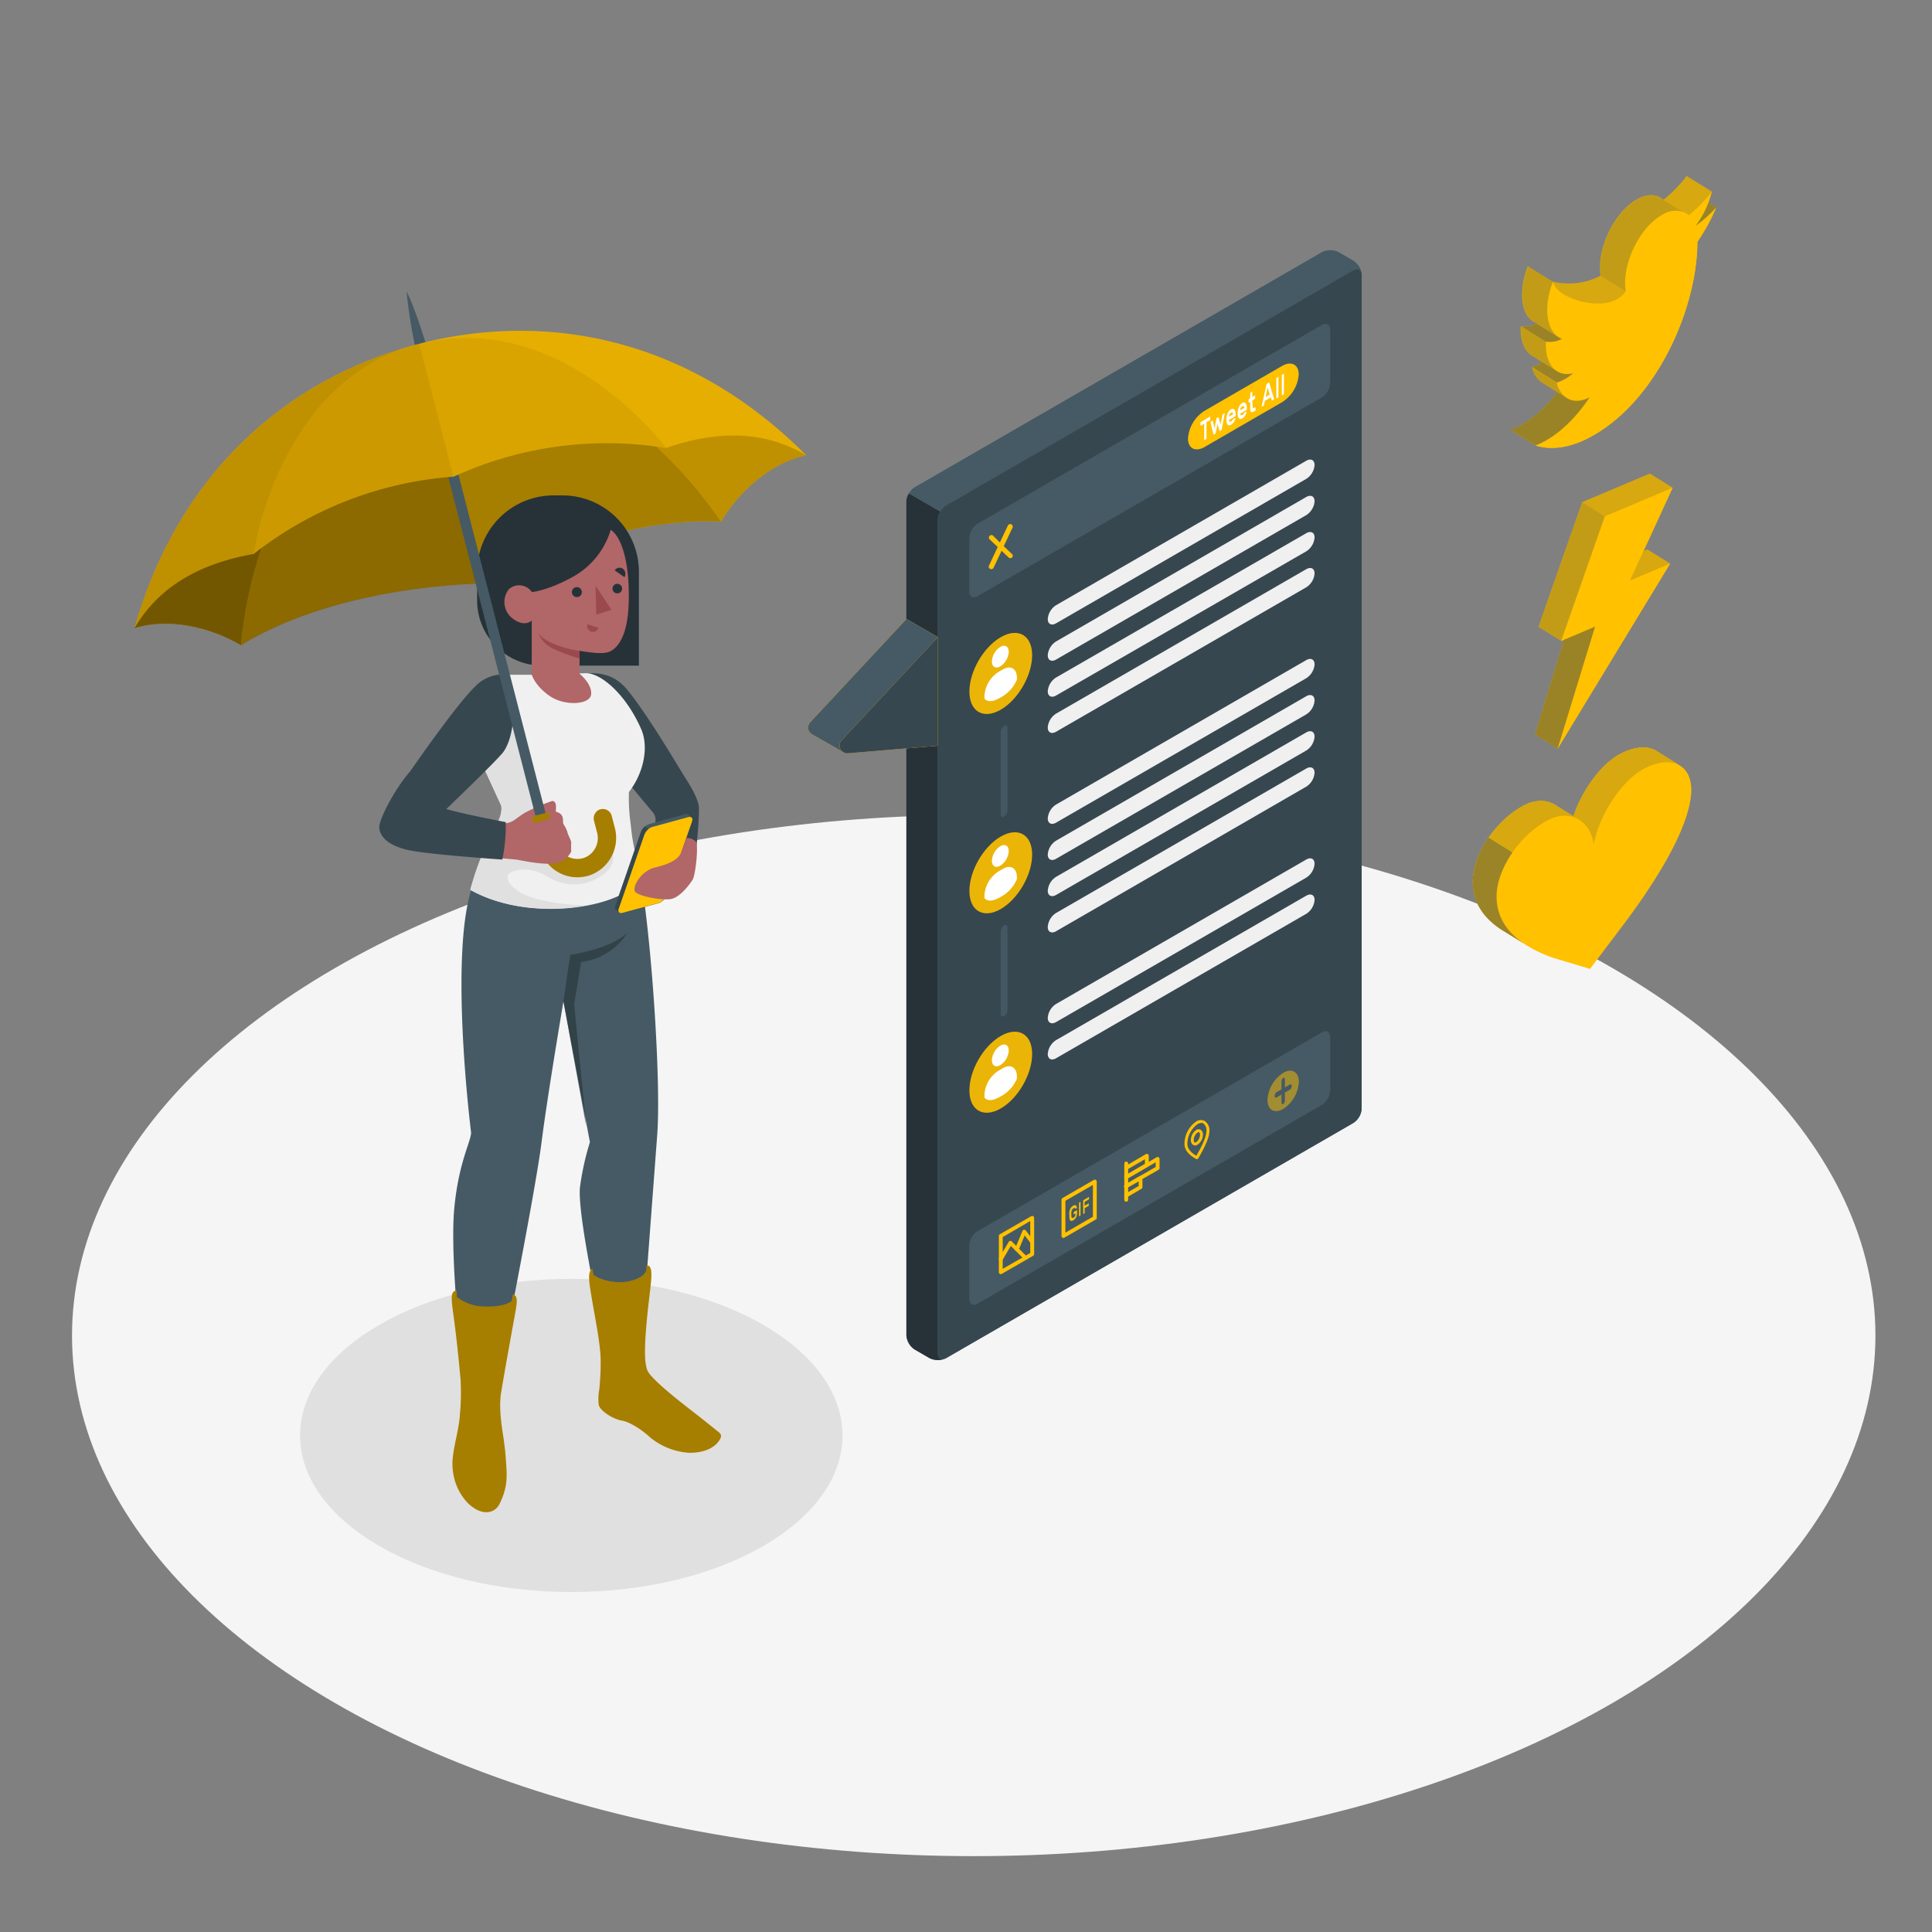 <svg xmlns="http://www.w3.org/2000/svg" viewBox="0 0 500 500"><rect x="0" y="0" width="500" height="500" fill="#808080" stroke="none"/><g id="freepik--Floor--inject-68"><ellipse id="freepik--floor--inject-68" cx="252" cy="345.64" rx="233.36" ry="134.73" style="fill:#f5f5f5"></ellipse></g><g id="freepik--Shadow--inject-68"><ellipse id="freepik--shadow--inject-68" cx="147.85" cy="371.49" rx="70.19" ry="40.52" style="fill:#e0e0e0"></ellipse></g><g id="freepik--Character--inject-68"><path d="M122.88,227.74c-7.16,16.3-.95,65.46-.95,65.46-.23,2.62-3.23,7.79-4.35,19.36-1.32,13.66,2.44,44.33,2.44,44.33s3.61,2.69,8.85.18c0,0,9.56-47.83,11.28-61.41,1.49-11.86,5.67-36.49,5.67-36.49l6.85,36.42a70.62,70.62,0,0,0-2.58,11.7c-.78,8,7,42.19,7,42.19s3.65,1.92,8.82-.18c0,0,3.45-45.89,4.17-55.52,1-12.89-1.23-48.16-4.18-66.24Z" style="fill:#455a64"></path><path d="M145.82,259.17l1.76-12.07s10.19-1.36,14.81-5.71a16.75,16.75,0,0,1-12,7.6l-1.8,10.91,3.12,31.64Z" style="fill:#263238;opacity:0.6"></path><path d="M185.7,370.41h0s-2.25-1.86-6.11-4.86-11.3-8.79-12.1-11-.73-6.36,0-13.87c.83-8.48,2-13.22-.12-13.19l-.1,1.4c-.5,1.18-2,2.24-4.86,2.78-3.27.61-7.26-.45-8.86-1.78l-.27-1.57c-1.4.89-.71,4.14,0,8.4s2.24,11.57,2.18,15.85a66.71,66.71,0,0,1-.35,6.87l-.06.44h0a13.37,13.37,0,0,0-.09,3.69c.27,1.48,3.63,3.67,5.93,4.06s5.54,2.65,7.35,4.35a17.62,17.62,0,0,0,10.21,4c3.84,0,6.51-1.28,7.78-3.34C186.9,371.63,186.64,371.06,185.7,370.41Z" style="fill:#FFC100"></path><path d="M185.7,370.41h0s-2.25-1.86-6.11-4.86-11.3-8.79-12.1-11-.73-6.36,0-13.87c.83-8.48,2-13.22-.12-13.19l-.1,1.4c-.5,1.18-2,2.24-4.86,2.78-3.27.61-7.26-.45-8.86-1.78l-.27-1.57c-1.4.89-.71,4.14,0,8.4s2.24,11.57,2.18,15.85a66.71,66.71,0,0,1-.35,6.87l-.06.44h0a13.37,13.37,0,0,0-.09,3.69c.27,1.48,3.63,3.67,5.93,4.06s5.54,2.65,7.35,4.35a17.62,17.62,0,0,0,10.21,4c3.84,0,6.51-1.28,7.78-3.34C186.9,371.63,186.64,371.06,185.7,370.41Z" style="opacity:0.35"></path><path d="M133.17,340.69c.64-3.44,1-5.38-.43-5.69l-.3,1.73c-.72.59-2.7,1.55-7.1,1.42a11.7,11.7,0,0,1-7.12-2.48l-.12-1.76c-1.27.5-1.49,1.11-.8,6,.79,5.68,1.38,11.42,1.9,17.14a58.93,58.93,0,0,1-.18,9.1c-.2,3.34-1.27,6.85-1.72,10.16a15.75,15.75,0,0,0,.44,6.93,14.36,14.36,0,0,0,2.63,4.95,9.92,9.92,0,0,0,3,2.5c2.3,1.21,4.86.83,6-1.67,2.05-4.32,1.87-6.86,1.54-11.31-.17-2.36-.25-2.89-.56-5.21s-1.37-7.68-.68-12S132.54,344.15,133.17,340.69Z" style="fill:#FFC100"></path><path d="M133.17,340.69c.64-3.44,1-5.38-.43-5.69l-.3,1.73c-.72.59-2.7,1.55-7.1,1.42a11.7,11.7,0,0,1-7.12-2.48l-.12-1.76c-1.27.5-1.49,1.11-.8,6,.79,5.68,1.38,11.42,1.9,17.14a58.93,58.93,0,0,1-.18,9.1c-.2,3.34-1.27,6.85-1.72,10.16a15.75,15.75,0,0,0,.44,6.93,14.36,14.36,0,0,0,2.63,4.95,9.92,9.92,0,0,0,3,2.5c2.3,1.21,4.86.83,6-1.67,2.05-4.32,1.87-6.86,1.54-11.31-.17-2.36-.25-2.89-.56-5.21s-1.37-7.68-.68-12S132.54,344.15,133.17,340.69Z" style="opacity:0.35"></path><path d="M180.3,218.52c.58-5.66.68-9.45.51-10.16-.79-3.21-2.59-5.57-4.95-9.47-4.05-6.71-9.46-15.39-13.44-20.27-3.17-3.9-6.8-4.56-10.47-4.36-2.55.14.23,11.6,2.74,18.87l14.38,17.24a3.11,3.11,0,0,1,.57,2.11l-.88,13.14,4.3,5.75S179.56,225.76,180.3,218.52Z" style="fill:#37474f"></path><path d="M208.67,117.86c-8.88,1.7-17.39,9.2-22.07,17.15-18.14-.92-40.89,5.25-62.11,16l-16-62C143.2,82.45,176.88,88.18,208.67,117.86Z" style="fill:#FFC100"></path><path d="M186.59,135c-18.13-.92-40.88,5.25-62.1,16l-16-62C132.46,87.78,166.31,105.08,186.59,135Z" style="opacity:0.35"></path><path d="M208.67,117.86C176.88,88.18,143.2,82.45,108.53,89c23.94-1.2,57.78,16.11,78.07,46C191.28,127.06,199.79,119.56,208.67,117.86Z" style="opacity:0.25"></path><path d="M34.77,162.61c8.6-2.81,19.67-.34,27.61,4.36,15.45-9.56,38.34-15.14,62.11-16l-16-62C75,100,48.29,121.27,34.77,162.61Z" style="fill:#FFC100"></path><path d="M62.38,167c15.44-9.55,38.35-15.14,62.11-16l-16-62C87,99.48,65.7,131,62.38,167Z" style="opacity:0.45"></path><path d="M34.77,162.61C48.29,121.27,75,100,108.53,89,87,99.47,65.7,131,62.38,167,54.44,162.27,43.37,159.8,34.77,162.61Z" style="opacity:0.55"></path><path d="M137.54,174.62h-6.06s-.13.71-1.68,1.57c-3.2,1.78-6.88,6.14-6.92,9.94,0,4.16.61,7.89,2.72,13.38l4.14,9c.65,4.41-4.08,7.31-8,21.8,12.21,6.82,28.89,5.61,37.5,1.92a16.86,16.86,0,0,0,6.68-4.72c-1.42-7.48-2-7.38-2.7-14.22a48.77,48.77,0,0,1-.46-8.32c3.91-5,5.16-11.75,3.18-16.27-4-9.18-10.7-14.78-14.58-14.47Z" style="fill:#f0f0f0"></path><path d="M146.6,223.86a35.13,35.13,0,0,0-10-3.43c-.71.07.94-4.94,2.61-9.74,0,0-5.08-23.73-6.37-27.16l-10,2.95a34,34,0,0,0,2.72,13l4.14,9c.65,4.41-4.08,7.31-8,21.8,9.31,5.2,21.22,5.72,30.17,4a51,51,0,0,1-14.17-2c-5.73-1.9-8.09-5.75-4.87-6.77a9.12,9.12,0,0,1,5.43-.14,14.87,14.87,0,0,1,3.85,1.75,12.55,12.55,0,0,0,14.06-.83c5-3.64,1-8.52,1-8.52S149.19,225.53,146.6,223.86Z" style="fill:#e0e0e0"></path><path d="M165.35,172.26h-25a16.87,16.87,0,0,1-16.87-16.87V148a19.79,19.79,0,0,1,19.79-19.79h2.3A19.79,19.79,0,0,1,165.35,148Z" style="fill:#263238"></path><path d="M158.05,137.12c2.21,1.31,4.94,6.87,4.67,18.54-.22,9.88-3.43,12.32-5,13s-4.71.27-7.73-.23v5.93s3.24,2.59,3,5.31-6.77,3.14-10.67.49-4.71-5.57-4.71-5.57v-14s-1.65,1.75-4.58-.26a5.38,5.38,0,0,1-1.37-7.82,4,4,0,0,1,6,.72s4.05-.35,10.46-3.87A20.68,20.68,0,0,0,158.05,137.12Z" style="fill:#b16668"></path><path d="M150.58,153.17a1.26,1.26,0,0,1-1.18,1.35,1.29,1.29,0,1,1,1.18-1.35Z" style="fill:#263238"></path><path d="M152,161.55l2.89.92a1.49,1.49,0,0,1-1.88,1A1.58,1.58,0,0,1,152,161.55Z" style="fill:#9a4a4d"></path><path d="M161.6,149.36l-2.51-1.75a1.48,1.48,0,0,1,2.09-.43A1.62,1.62,0,0,1,161.6,149.36Z" style="fill:#263238"></path><path d="M161,152.27a1.24,1.24,0,1,1-2.48.12,1.24,1.24,0,1,1,2.48-.12Z" style="fill:#263238"></path><polygon points="154.12 151.56 154.32 159.05 158.26 157.83 154.12 151.56" style="fill:#9a4a4d"></polygon><path d="M150,168.46c-3.18-.42-9.72-2.29-10.73-4.88a6.73,6.73,0,0,0,2.29,3.3c2,1.67,8.44,3.56,8.44,3.56Z" style="fill:#9a4a4d"></path><path d="M110.86,97.31l-.38,0-.45,0h-.39c-.58,0-.42-.31-.54-.6l-.62-2.48c-.49-2.05-1.11-4.8-1.64-7.57-.27-1.38-.51-2.78-.71-4.09-.1-.65-.22-1.28-.29-1.89s-.16-1.17-.23-1.7-.12-1-.17-1.44-.09-.81-.11-1.12c-.06-.62-.08-1-.08-1s.16.32.41.89c.13.29.27.64.44,1s.36.85.55,1.34l.62,1.6c.23.57.43,1.18.66,1.8.45,1.25.91,2.58,1.34,3.92.87,2.69,1.66,5.39,2.22,7.43.27,1,.5,1.87.66,2.46,0,.31.31.49-.19.79a3.4,3.4,0,0,1-.34.2l-.41.19Z" style="fill:#455a64"></path><path d="M132,212.88c-2.56,1-12.31-2.13-17.48-3.36l15.23-15c3.67-7.31,2.45-16.82,1.62-19.28-5,.07-6.41,1-11.91,8.3-4,5.24-15.83,18.71-19.75,27.06-1.29,2.74-1.23,5.08,1.07,6.56,5.28,3.4,14.47,3.72,32.94,5.3" style="fill:#b16668"></path><path d="M130,194.94c2.9-3.43,4-12.6,1.51-20.32a10.06,10.06,0,0,0-8.6,3.1c-5,4.84-16.75,21.89-16.75,21.89-3.84,4.35-8.21,12.5-8,14.67s2,4.25,6.7,5.53S130,222.45,130,222.45a43.91,43.91,0,0,0,.89-9.68c-6.16-1.2-11.76-2.36-15.38-3.39C115.5,209.38,127.39,198,130,194.94Z" style="fill:#37474f"></path><path d="M130.88,213.07a5,5,0,0,0,2.45-1c.82-.56,1.59-1.19,2.44-1.69a48.46,48.46,0,0,1,6.68-2.93,1.28,1.28,0,0,1,.69-.14.87.87,0,0,1,.58.51,2.37,2.37,0,0,1,.16.79c.06.56-.08,1.13,0,1.69C144.55,216,132.15,215.85,130.88,213.07Z" style="fill:#b16668"></path><path d="M140.21,212.08a1.35,1.35,0,0,1-1.65-1L112.27,108.89a1.35,1.35,0,1,1,2.62-.67l26.29,102.22A1.34,1.34,0,0,1,140.21,212.08Z" style="fill:#455a64"></path><path d="M152.86,226.44a10.08,10.08,0,0,1-13.18-6.95l-1.94-7.5a.64.64,0,0,1,.46-.79l3.34-.86a.65.65,0,0,1,.79.47l1.94,7.5a5.33,5.33,0,0,0,7.14,3.61,5.46,5.46,0,0,0,3.12-6.45l-.79-3.05a2.44,2.44,0,0,1,1.24-2.81,2.37,2.37,0,0,1,3.33,1.55l.78,3A10.26,10.26,0,0,1,152.86,226.44Z" style="fill:#FFC100"></path><g style="opacity:0.35"><path d="M152.86,226.44a10.08,10.08,0,0,1-13.18-6.95l-1.94-7.5a.64.64,0,0,1,.46-.79l3.34-.86a.65.65,0,0,1,.79.47l1.94,7.5a5.33,5.33,0,0,0,7.14,3.61,5.46,5.46,0,0,0,3.12-6.45l-.79-3.05a2.44,2.44,0,0,1,1.24-2.81,2.37,2.37,0,0,1,3.33,1.55l.78,3A10.26,10.26,0,0,1,152.86,226.44Z"></path></g><path d="M130.88,213.12c1.25.51,5.56.24,8.12-.31a10.54,10.54,0,0,0,3.53-1.25l-.42-1.65s2.07-.11,3,.78.39,2.18.78,2.7a7.38,7.38,0,0,1,1,2.14c.16.67,1,2,.94,2.68s0,2.18,0,2.18a5.75,5.75,0,0,1-4.92,3.12c-3.71.26-10.22-1.28-10.22-1.28Z" style="fill:#b16668"></path><path d="M179,211.57h0l-.86-.74v0a.94.94,0,0,0-.88-.1L168,213.26a3.44,3.44,0,0,0-2.08,1.94l-6.66,19.2a.89.89,0,0,0,.13,1h0l.88.76v0a.92.92,0,0,0,.89.11l9.24-2.52a3.39,3.39,0,0,0,2.08-1.94l6.66-19.2C179.28,212.11,179.2,211.75,179,211.57Z" style="fill:#455a64"></path><path d="M160.11,235.14l6.66-19.2a3.4,3.4,0,0,1,2.07-1.94l9.25-2.52c.86-.23,1.32.26,1,1.1l-6.66,19.2a3.39,3.39,0,0,1-2.08,1.94l-9.24,2.52C160.28,236.47,159.82,236,160.11,235.14Z" style="fill:#FFC100"></path><path d="M167.84,214.53a3.43,3.43,0,0,0-1.08,1.41l-6.65,19.2a.91.91,0,0,0,.09,1l-.83-.71h0a.87.87,0,0,1-.13-1l6.66-19.2a3.25,3.25,0,0,1,1-1.33Z" style="fill:#37474f"></path><path d="M176.41,220.32c-.65,2-3,3.26-6.8,4.16s-5.93,5-5.31,6.2,6.78,2.38,9.25,2,5-3.92,5.7-5,1.62-8.82.83-9.87a3,3,0,0,0-2.46-.9Z" style="fill:#b16668"></path><path d="M117.38,123.37a94.94,94.94,0,0,0-51.74,20C50,146.12,40.35,153,34.77,162.61c12-42.05,41.58-65.35,73.76-73.64s69.29-2.12,100.14,28.89c-9.54-5.75-21.29-7.09-36.3-1.92A95,95,0,0,0,117.38,123.37Z" style="fill:#FFC100"></path><path d="M172.37,115.94a95,95,0,0,0-55,7.43L108.53,89C145.3,79.52,172.37,115.94,172.37,115.94Z" style="opacity:0.15"></path><path d="M208.67,117.86c-30.85-31-67.95-37.17-100.14-28.89,36.77-9.46,63.84,27,63.84,27C187.38,110.77,199.13,112.11,208.67,117.86Z" style="opacity:0.1"></path><path d="M65.64,143.4a95,95,0,0,1,51.74-20L108.53,89C71.76,98.44,65.64,143.4,65.64,143.4Z" style="opacity:0.2"></path><path d="M34.77,162.61c12-42.05,41.58-65.35,73.76-73.64C71.76,98.44,65.64,143.4,65.64,143.4,50,146.12,40.35,153,34.77,162.61Z" style="opacity:0.25"></path></g><g id="freepik--twitter-icon--inject-68"><g id="freepik--twitter-icon--inject-68"><path d="M444.15,53.74l-6.45-4-2.48,5,3.5,3.82s.21.75,1.92-.57A20,20,0,0,0,444.15,53.74Z" style="fill:#FFC100"></path><path d="M444.15,53.74l-6.45-4-2.48,5,3.5,3.82s.21.75,1.92-.57A20,20,0,0,0,444.15,53.74Z" style="fill:#37474f;opacity:0.5"></path><path d="M439.28,62.57c0,7.89-2.26,17.43-6.45,26.29-4.79,10.1-12.07,19.33-21.3,24.27-5.29,2.83-10.13,3.42-14.15,2.16l-6.46-4c4.19-1.6,8.44-5,12.11-9.81l-4-2.47a6.25,6.25,0,0,1-2.58-4,10.19,10.19,0,0,0,2.69-1.29l-2.64-1.65c-2-1.23-3.11-4-2.92-7.67a6.64,6.64,0,0,0,4.18-.73,4.31,4.31,0,0,1-1.15-.59c-3.05-2.17-3.57-8.08-1.21-14.19l6.45,4a18.1,18.1,0,0,0,12.4-1.53c-1.11-6.92,3.56-16.65,9.59-19.87,2.69-1.44,5.07-1.26,6.7.22a35.89,35.89,0,0,0,6-6.15l6.46,4a24.4,24.4,0,0,1-4.33,9,31.33,31.33,0,0,0,5.43-4.8A49,49,0,0,1,439.28,62.57Z" style="fill:#FFC100"></path><path d="M439.28,62.57c0,7.89-2.26,17.43-6.45,26.29-4.79,10.1-12.07,19.33-21.3,24.27-5.29,2.83-10.13,3.42-14.15,2.16,4.93-1.88,9.94-6.32,14-12.45-4.08,2.08-7.42.4-8.45-3.83a11.24,11.24,0,0,0,4.23-2.46c-4.45,1.21-7.38-2.43-7.1-8.14a6.67,6.67,0,0,0,4.19-.73,4.45,4.45,0,0,1-.93-.45c-3.25-2-3.84-8.09-1.43-14.33.69,3.25,6.73,5.76,11.95,5.68,5.05-.07,6.78-3,6.88-3.19h0c-1.11-6.92,3.57-16.65,9.6-19.88,2.68-1.43,5.06-1.25,6.69.21a35.79,35.79,0,0,0,6-6.13,24.4,24.4,0,0,1-4.33,9,31.33,31.33,0,0,0,5.43-4.8A49,49,0,0,1,439.28,62.57Z" style="fill:#FFC100"></path><path d="M443.05,49.58h0a36.46,36.46,0,0,1-6,6.12,4.51,4.51,0,0,0-1.44-.87l-5-3.13a35.89,35.89,0,0,0,6-6.15Z" style="fill:#37474f;opacity:0.2"></path><path d="M407.16,96.55A11.24,11.24,0,0,1,402.93,99l-6.45-4a10.19,10.19,0,0,0,2.69-1.29L402.83,96l.11.07.17.11A5.21,5.21,0,0,0,407.16,96.55Z" style="fill:#37474f;opacity:0.5"></path><path d="M420.73,75.38h0s0,0,0,0c-.2.34-2,3.1-6.87,3.17-5.22.08-11.26-2.43-11.95-5.68h0a15.48,15.48,0,0,0,3.39.5,19.67,19.67,0,0,0,9-2Z" style="fill:#37474f;opacity:0.2"></path><path d="M401.89,72.9h0l-6.45-4c-2.36,6.11-1.84,12,1.21,14.19l.44.28.6.36,5.64,3.52C400.08,85.19,399.47,79.14,401.89,72.9Z" style="fill:#37474f;opacity:0.3"></path><path d="M404.25,87.68a6.67,6.67,0,0,1-4.19.73l-6.45-4a6.46,6.46,0,0,0,4.07-.68l5.64,3.52A4.71,4.71,0,0,0,404.25,87.68Z" style="fill:#37474f;opacity:0.5"></path><path d="M411.38,102.84c-4.06,6.13-9.07,10.57-14,12.45l-6.46-4c4.19-1.6,8.44-5,12.11-9.81l2.51,1.56C407.07,104,409.11,104,411.38,102.84Z" style="fill:#37474f;opacity:0.5"></path><path d="M435.64,54.86a6.22,6.22,0,0,0-5.31.64c-6,3.23-10.71,13-9.6,19.88l-6.45-4c-1.11-6.92,3.56-16.65,9.59-19.87,2.69-1.44,5.07-1.26,6.7.22Z" style="fill:#37474f;opacity:0.3"></path><path d="M402.83,96l-3.66-2.27-2.64-1.65c-2-1.23-3.11-4-2.92-7.67l6.45,4C399.89,92,400.94,94.69,402.83,96Z" style="fill:#37474f;opacity:0.3"></path><path d="M405.35,102.91,403,101.47l-4-2.46a6.3,6.3,0,0,1-2.58-4l6.45,4A6.43,6.43,0,0,0,405.35,102.91Z" style="fill:#37474f;opacity:0.3"></path></g></g><g id="freepik--thunderbolt-icon--inject-68"><g id="freepik--thunderbolt-icon--inject-68"><polygon points="426.34 142.19 425.33 142.62 432.87 126.22 426.99 122.56 409.45 129.96 398.15 162.22 404.03 165.88 404.76 165.57 397.24 190.1 403.11 193.76 432.22 145.85 426.34 142.19" style="fill:#FFC100"></polygon><polygon points="415.33 133.62 432.87 126.22 421.84 150.23 432.22 145.85 403.11 193.76 412.8 162.18 404.03 165.88 415.33 133.62" style="fill:#FFC100"></polygon><polygon points="432.87 126.22 426.99 122.56 409.45 129.96 415.33 133.62 432.87 126.22" style="fill:#37474f;opacity:0.2"></polygon><polygon points="415.33 133.62 404.03 165.88 398.15 162.22 409.45 129.96 415.33 133.62" style="fill:#37474f;opacity:0.3"></polygon><polygon points="404.76 165.57 412.8 162.18 403.11 193.76 397.24 190.1 404.76 165.57" style="fill:#37474f;opacity:0.5"></polygon><polygon points="426.34 142.19 425.33 142.62 421.84 150.23 432.22 145.85 426.34 142.19" style="fill:#37474f;opacity:0.2"></polygon></g></g><g id="freepik--heart-icon--inject-68"><g id="freepik--heart-icon--inject-68"><path d="M434.74,198.12v0l-6-3.75h0c-2.23-1.42-5.62-1.27-9.47.78-5.32,2.85-10,10-12.06,16.1l-4.28-2.65h0c-2.19-1.58-5.26-1.91-8.72-.06-.43.23-.86.48-1.28.75l-.66.45c-.19.13-.39.25-.58.39s-.58.45-.87.68l-.33.26c-.34.28-.67.57-1,.87l-.15.14c-.36.33-.72.69-1.07,1.05l0,0a29,29,0,0,0-2.95,3.6h0c-2.43,3.51-4,7.45-4.12,10.94-.22,6.49,3.66,10.77,8.5,13.58h0l4.75,3h0a33.84,33.84,0,0,0,9.12,4.12l7.93,2.38,8.36-11.08c8-10.57,17.53-25.21,17.85-35C437.75,201.47,436.64,199.25,434.74,198.12Z" style="fill:#FFC100"></path><path d="M394.32,244.16l-4.69-2.9c-4.83-2.81-8.71-7.09-8.5-13.58a21.43,21.43,0,0,1,4.14-10.94l6.18,3.84c-2.44,3.51-4,7.45-4.13,10.94C387.13,237.32,390.21,241.37,394.32,244.16Z" style="fill:#FFC100"></path><g style="opacity:0.5"><path d="M394.32,244.16l-4.69-2.9c-4.83-2.81-8.71-7.09-8.5-13.58a21.43,21.43,0,0,1,4.14-10.94l6.18,3.84c-2.44,3.51-4,7.45-4.13,10.94C387.13,237.32,390.21,241.37,394.32,244.16Z" style="fill:#37474f"></path></g><path d="M434.71,198.07c-2.23-1.29-5.55-1.09-9.29.91-6.42,3.42-11.95,13.15-12.95,19.67-.61-5.65-5.68-9.72-12.11-6.28a26.48,26.48,0,0,0-8.91,8.21l-6.18-3.84.31-.45c.09-.12.17-.24.27-.36.22-.3.46-.61.69-.9a26.26,26.26,0,0,1,2.13-2.35c.18-.19.37-.37.56-.55l.42-.38a23.19,23.19,0,0,1,4.53-3.23,9.58,9.58,0,0,1,4.83-1.25,7,7,0,0,1,3.89,1.31l4.28,2.65c2-6.09,6.74-13.25,12.07-16.1,3.84-2,7.23-2.21,9.46-.78h0Z" style="fill:#FFC100"></path><path d="M434.71,198.07c-2.23-1.29-5.55-1.09-9.29.91-6.42,3.42-11.95,13.15-12.95,19.67-.61-5.65-5.68-9.72-12.11-6.28a26.48,26.48,0,0,0-8.91,8.21l-6.18-3.84.31-.45c.09-.12.17-.24.27-.36.22-.3.46-.61.69-.9a26.26,26.26,0,0,1,2.13-2.35c.18-.19.37-.37.56-.55l.42-.38a23.19,23.19,0,0,1,4.53-3.23,9.58,9.58,0,0,1,4.83-1.25,7,7,0,0,1,3.89,1.31l4.28,2.65c2-6.09,6.74-13.25,12.07-16.1,3.84-2,7.23-2.21,9.46-.78h0Z" style="fill:#37474f;opacity:0.2"></path></g></g><g id="freepik--Panel--inject-68"><path d="M240.56,351.46l-3.8-2.2a4.8,4.8,0,0,1-2.16-3.75V129.87a4.8,4.8,0,0,1,2.16-3.75L342.11,65.3a4.79,4.79,0,0,1,4.33,0l3.79,2.19a4.78,4.78,0,0,1,2.17,3.75V286.88a4.78,4.78,0,0,1-2.17,3.75L244.89,351.46A4.79,4.79,0,0,1,240.56,351.46Z" style="fill:#455a64"></path><path d="M352.38,70.88c-.15-1.12-1.06-1.53-2.15-.9L244.89,130.81a4.48,4.48,0,0,0-1.53,1.61l-8.13-4.69a4.43,4.43,0,0,1,1.53-1.62L342.11,65.29a4.79,4.79,0,0,1,4.33,0l3.79,2.19A4.83,4.83,0,0,1,352.38,70.88Z" style="fill:#455a64"></path><path d="M244.52,351.63a4.83,4.83,0,0,1-4-.17l-3.8-2.2a4.8,4.8,0,0,1-2.16-3.75V129.86a4.43,4.43,0,0,1,.63-2.13l8.13,4.69a4.37,4.37,0,0,0-.64,2.14V350.21C242.72,351.45,243.5,352,244.52,351.63Z" style="fill:#263238"></path><path d="M242.72,134.56V350.21c0,1.38,1,1.94,2.17,1.25l105.34-60.83a4.78,4.78,0,0,0,2.17-3.75V71.24c0-1.38-1-1.94-2.17-1.25L244.89,130.81A4.78,4.78,0,0,0,242.72,134.56Z" style="fill:#37474f"></path><path d="M234.6,160.2l-24.91,26.72a2,2,0,0,0,.43,3.09c.34.2,7.12,4.06,8.13,4.67a2,2,0,0,0,1.2.27L242.72,193V164.87Z" style="fill:#FFC100"></path><path d="M218.12,194.6c-1.36-.81-7.67-4.4-8-4.59a2,2,0,0,1-.43-3.09L234.6,160.2l8.12,4.66-24.9,26.73A2,2,0,0,0,218.12,194.6Z" style="fill:#455a64"></path><path d="M242.72,164.87l-24.9,26.72a2,2,0,0,0,1.63,3.36L242.72,193Z" style="fill:#37474f"></path><path d="M253,135.53l89.1-51.44c1.19-.69,2.16-.13,2.16,1.25V99.1a4.8,4.8,0,0,1-2.16,3.75L253,154.29c-1.19.69-2.16.13-2.16-1.25V139.28A4.78,4.78,0,0,1,253,135.53Z" style="fill:#455a64"></path><path d="M261.89,143.36l-2.12-2,2.26-4.79a.66.66,0,0,0-.31-.88.67.67,0,0,0-.88.32l-2.07,4.38L257,138.62a.66.66,0,0,0-.91.95l2.12,2-2.26,4.79a.66.66,0,0,0,.31.88.72.72,0,0,0,.29.06.65.65,0,0,0,.59-.38l2.07-4.38,1.81,1.73a.61.61,0,0,0,.45.19.64.64,0,0,0,.48-.21A.65.65,0,0,0,261.89,143.36Z" style="fill:#FFC100"></path><path d="M311.78,106.29l20-11.57c2.39-1.38,4.33-.4,4.33,2.19a9.29,9.29,0,0,1-4.33,7.19l-20,11.57c-2.4,1.38-4.33.4-4.33-2.19A9.26,9.26,0,0,1,311.78,106.29Z" style="fill:#FFC100"></path><path d="M313.1,107.83a.07.07,0,0,1,.09,0,.16.16,0,0,1,0,.12v.54a.34.34,0,0,1,0,.16.25.25,0,0,1-.09.11l-.87.51v4.1a.47.47,0,0,1,0,.16.22.22,0,0,1-.1.11l-.39.23s-.07,0-.09,0,0-.06,0-.12v-4.09l-.88.5a.06.06,0,0,1-.09,0,.16.16,0,0,1,0-.11v-.54a.47.47,0,0,1,0-.16.26.26,0,0,1,.09-.11Z" style="fill:#fff"></path><path d="M315.9,109.88l.43-2.39a.88.88,0,0,1,.05-.15.14.14,0,0,1,.09-.11l.37-.22a.07.07,0,0,1,.09,0,.16.16,0,0,1,0,.12v.06l-.74,3.87a.83.83,0,0,1,0,.15.18.18,0,0,1-.1.11l-.37.22s-.07,0-.09,0a.31.31,0,0,1-.05-.1l-.47-1.72-.47,2.27a.88.88,0,0,1-.05.15.2.2,0,0,1-.09.11l-.37.22c-.05,0-.08,0-.1,0a.23.23,0,0,1,0-.1l-.74-3v0a.35.35,0,0,1,0-.17.25.25,0,0,1,.09-.11l.37-.21q.08,0,.09,0a.47.47,0,0,1,.05.1l.43,1.89.47-2.41a.53.53,0,0,1,0-.15.2.2,0,0,1,.09-.11l.36-.21s.07,0,.09,0a.19.19,0,0,1,.05.1Z" style="fill:#fff"></path><path d="M317.38,108.65a4,4,0,0,1,.09-.84,3.73,3.73,0,0,1,.23-.78,3.17,3.17,0,0,1,.38-.65,1.67,1.67,0,0,1,.49-.44.77.77,0,0,1,.5-.13.6.6,0,0,1,.37.19,1,1,0,0,1,.24.47,2.33,2.33,0,0,1,.09.68v.34a.34.34,0,0,1,0,.16.35.35,0,0,1-.09.11l-1.63.94a.74.74,0,0,0,.05.28.28.28,0,0,0,.12.14.3.3,0,0,0,.18,0,.6.6,0,0,0,.21-.08,1.09,1.09,0,0,0,.26-.19c.06-.07.11-.15.16-.22a1.05,1.05,0,0,1,.08-.13.39.39,0,0,1,.1-.08l.38-.22a.09.09,0,0,1,.1,0,.16.16,0,0,1,0,.12,1.61,1.61,0,0,1-.08.32,3.41,3.41,0,0,1-.21.44,2.86,2.86,0,0,1-.35.47,2.28,2.28,0,0,1-.48.39.9.9,0,0,1-.49.14.59.59,0,0,1-.38-.2,1.22,1.22,0,0,1-.23-.5A3,3,0,0,1,317.38,108.65Zm1.19-1.81a.91.91,0,0,0-.24.2,1.4,1.4,0,0,0-.16.26,1.08,1.08,0,0,0-.11.28c0,.1,0,.19-.05.27l1.1-.64a1.52,1.52,0,0,0,0-.21.39.39,0,0,0-.09-.17.25.25,0,0,0-.16-.08A.57.57,0,0,0,318.57,106.84Z" style="fill:#fff"></path><path d="M320.29,107a4,4,0,0,1,.09-.84,3.73,3.73,0,0,1,.23-.78,3.17,3.17,0,0,1,.38-.65,1.67,1.67,0,0,1,.49-.44.77.77,0,0,1,.5-.13.6.6,0,0,1,.37.19,1,1,0,0,1,.24.47,2.33,2.33,0,0,1,.09.68v.34a.34.34,0,0,1,0,.16.35.35,0,0,1-.09.11l-1.63.94a.74.74,0,0,0,.05.28.33.33,0,0,0,.12.14.3.3,0,0,0,.18,0,.6.6,0,0,0,.21-.08,1.09,1.09,0,0,0,.26-.19c.06-.07.11-.15.16-.22a1.05,1.05,0,0,1,.08-.13.39.39,0,0,1,.1-.08l.38-.22a.09.09,0,0,1,.1,0,.15.15,0,0,1,0,.12,1.61,1.61,0,0,1-.08.32,3.41,3.41,0,0,1-.21.44,2.86,2.86,0,0,1-.35.47,2.28,2.28,0,0,1-.48.39.9.9,0,0,1-.49.14.59.59,0,0,1-.38-.2,1.22,1.22,0,0,1-.23-.5A3,3,0,0,1,320.29,107Zm1.19-1.81a.91.91,0,0,0-.24.2,2.33,2.33,0,0,0-.17.26,1.57,1.57,0,0,0-.1.28c0,.1,0,.19-.05.27l1.1-.64a1.52,1.52,0,0,0,0-.21.39.39,0,0,0-.09-.17.25.25,0,0,0-.16-.08A.57.57,0,0,0,321.48,105.16Z" style="fill:#fff"></path><path d="M324.18,105.26a.51.51,0,0,0,.08.32c.05.07.15,0,.3,0l.29-.17a.08.08,0,0,1,.1,0,.16.16,0,0,1,0,.11v.5a.47.47,0,0,1,0,.16.25.25,0,0,1-.1.12l-.36.2c-.3.18-.53.2-.7.07s-.24-.43-.24-.9V104l-.32.18a.09.09,0,0,1-.1,0,.21.21,0,0,1,0-.12v-.5a.45.45,0,0,1,0-.16.27.27,0,0,1,.1-.11l.32-.19v-1.22a.32.32,0,0,1,0-.16.17.17,0,0,1,.09-.11l.37-.22a.06.06,0,0,1,.09,0s0,.06,0,.12v1.22l.63-.36a.07.07,0,0,1,.09,0,.21.21,0,0,1,0,.12v.5a.47.47,0,0,1,0,.16.35.35,0,0,1-.09.11l-.63.36Z" style="fill:#fff"></path><path d="M328.33,99c.05,0,.09,0,.11,0a.35.35,0,0,1,.07.15l1.19,4s0,0,0,0a.53.53,0,0,1,0,.17.35.35,0,0,1-.09.11l-.35.2c-.07,0-.11,0-.14,0a.19.19,0,0,1,0-.1l-.21-.71-1.54.89-.21,1a.58.58,0,0,1-.05.16.37.37,0,0,1-.14.14l-.35.2a.06.06,0,0,1-.09,0,.17.17,0,0,1,0-.12s0,0,0,0l1.19-5.41a.79.79,0,0,1,.07-.23.26.26,0,0,1,.11-.14Zm.26,3.12-.53-1.82-.53,2.44Z" style="fill:#fff"></path><path d="M330.86,102.61a.32.32,0,0,1,0,.16.31.31,0,0,1-.09.12l-.37.21s-.07,0-.09,0,0-.06,0-.12v-4.9a.35.35,0,0,1,0-.17.2.2,0,0,1,.09-.11l.37-.21a.07.07,0,0,1,.09,0,.16.16,0,0,1,0,.12Z" style="fill:#fff"></path><path d="M332.28,101.79a.32.32,0,0,1,0,.16.17.17,0,0,1-.09.11l-.37.22s-.07,0-.09,0a.15.15,0,0,1,0-.12V97.24a.34.34,0,0,1,0-.16.2.2,0,0,1,.09-.11l.37-.22a.07.07,0,0,1,.09,0,.16.16,0,0,1,0,.12Z" style="fill:#fff"></path><path d="M259,164.9c4.49-2.59,8.13-.49,8.12,4.69s-3.63,11.48-8.12,14.08-8.12.49-8.12-4.69S254.49,167.5,259,164.9Z" style="fill:#FFC100;opacity:0.9"></path><path d="M258.88,167.42c1.2-.69,2.18-.13,2.18,1.26a4.81,4.81,0,0,1-2.18,3.77c-1.2.69-2.18.13-2.18-1.26A4.81,4.81,0,0,1,258.88,167.42Z" style="fill:#fff"></path><path d="M263.17,175.37c0-2.28-1.6-3.29-3.58-2.15l-1.23.71a7.91,7.91,0,0,0-3.58,6.2v.61s.84,1.74,4.19-.24a9.33,9.33,0,0,0,4.2-4.6Z" style="fill:#fff"></path><path d="M273.32,156.62l64.73-37.37c1.19-.69,2.16-.2,2.16,1.09a4.65,4.65,0,0,1-2.16,3.6l-64.73,37.37c-1.19.69-2.16.2-2.16-1.1A4.65,4.65,0,0,1,273.32,156.62Z" style="fill:#f0f0f0"></path><path d="M273.32,166l64.73-37.37c1.19-.69,2.16-.2,2.16,1.1a4.65,4.65,0,0,1-2.16,3.59l-64.73,37.37c-1.19.69-2.16.2-2.16-1.09A4.65,4.65,0,0,1,273.32,166Z" style="fill:#f0f0f0"></path><path d="M273.32,175.33,338.05,138c1.19-.69,2.16-.2,2.16,1.09a4.65,4.65,0,0,1-2.16,3.6L273.32,180c-1.19.69-2.16.2-2.16-1.1A4.65,4.65,0,0,1,273.32,175.33Z" style="fill:#f0f0f0"></path><path d="M273.32,184.68l64.73-37.37c1.19-.69,2.16-.2,2.16,1.1a4.65,4.65,0,0,1-2.16,3.59l-64.73,37.37c-1.19.69-2.16.2-2.16-1.1A4.65,4.65,0,0,1,273.32,184.68Z" style="fill:#f0f0f0"></path><path d="M259,216.5c4.49-2.59,8.13-.5,8.12,4.69s-3.63,11.48-8.12,14.07-8.12.49-8.12-4.69S254.49,219.09,259,216.5Z" style="fill:#FFC100;opacity:0.9"></path><path d="M258.88,219c1.2-.69,2.18-.13,2.18,1.26a4.81,4.81,0,0,1-2.18,3.77c-1.2.7-2.18.13-2.18-1.25A4.84,4.84,0,0,1,258.88,219Z" style="fill:#fff"></path><path d="M263.17,227c0-2.29-1.6-3.3-3.58-2.16l-1.23.72a7.89,7.89,0,0,0-3.58,6.19v.62s.84,1.73,4.19-.25a9.33,9.33,0,0,0,4.2-4.59Z" style="fill:#fff"></path><path d="M273.32,208.21l64.73-37.37c1.19-.69,2.16-.2,2.16,1.1a4.65,4.65,0,0,1-2.16,3.59L273.32,212.9c-1.19.69-2.16.2-2.16-1.09A4.65,4.65,0,0,1,273.32,208.21Z" style="fill:#f0f0f0"></path><path d="M273.32,217.56l64.73-37.37c1.19-.69,2.16-.2,2.16,1.1a4.65,4.65,0,0,1-2.16,3.6l-64.73,37.36c-1.19.69-2.16.2-2.16-1.09A4.65,4.65,0,0,1,273.32,217.56Z" style="fill:#f0f0f0"></path><path d="M273.32,226.92l64.73-37.37c1.19-.69,2.16-.2,2.16,1.09a4.65,4.65,0,0,1-2.16,3.6l-64.73,37.37c-1.19.69-2.16.2-2.16-1.1A4.65,4.65,0,0,1,273.32,226.92Z" style="fill:#f0f0f0"></path><path d="M273.32,236.27l64.73-37.37c1.19-.69,2.16-.2,2.16,1.1a4.65,4.65,0,0,1-2.16,3.59L273.32,241c-1.19.69-2.16.2-2.16-1.09A4.65,4.65,0,0,1,273.32,236.27Z" style="fill:#f0f0f0"></path><path d="M259,268.11c4.49-2.59,8.13-.49,8.12,4.69s-3.63,11.48-8.12,14.07-8.12.49-8.12-4.69S254.49,270.7,259,268.11Z" style="fill:#FFC100;opacity:0.9"></path><path d="M258.88,270.62c1.2-.69,2.18-.13,2.18,1.26a4.81,4.81,0,0,1-2.18,3.77c-1.2.7-2.18.14-2.18-1.25A4.84,4.84,0,0,1,258.88,270.62Z" style="fill:#fff"></path><path d="M263.17,278.58c0-2.28-1.6-3.3-3.58-2.16l-1.23.72a7.89,7.89,0,0,0-3.58,6.19V284s.84,1.73,4.19-.25a9.33,9.33,0,0,0,4.2-4.59Z" style="fill:#fff"></path><path d="M273.32,259.82l64.73-37.37c1.19-.69,2.16-.2,2.16,1.1a4.65,4.65,0,0,1-2.16,3.59l-64.73,37.37c-1.19.69-2.16.2-2.16-1.09A4.65,4.65,0,0,1,273.32,259.82Z" style="fill:#f0f0f0"></path><path d="M273.32,269.18l64.73-37.37c1.19-.69,2.16-.2,2.16,1.09a4.65,4.65,0,0,1-2.16,3.6l-64.73,37.37c-1.19.69-2.16.2-2.16-1.1A4.65,4.65,0,0,1,273.32,269.18Z" style="fill:#f0f0f0"></path><path d="M259,189.35v21.46c0,.55.39.77.87.5a1.94,1.94,0,0,0,.86-1.5V188.35c0-.55-.39-.77-.86-.5A1.92,1.92,0,0,0,259,189.35Z" style="fill:#455a64;opacity:0.9"></path><path d="M259,241v21.45c0,.55.39.78.87.5a1.94,1.94,0,0,0,.86-1.5V240c0-.56-.39-.78-.86-.5A1.89,1.89,0,0,0,259,241Z" style="fill:#455a64;opacity:0.9"></path><path d="M253,318.62l89.1-51.44c1.19-.69,2.16-.13,2.16,1.25v13.76a4.8,4.8,0,0,1-2.16,3.75L253,337.38c-1.19.69-2.16.13-2.16-1.25V322.37A4.8,4.8,0,0,1,253,318.62Z" style="fill:#455a64"></path><path d="M259,329.75a.45.45,0,0,1-.25-.07.5.5,0,0,1-.25-.43v-9.38a.52.52,0,0,1,.25-.44l8.13-4.68a.5.5,0,0,1,.75.43v9.38a.5.5,0,0,1-.25.43l-8.13,4.69A.45.45,0,0,1,259,329.75Zm.5-9.59v8.22l7.13-4.11V316Z" style="fill:#FFC100"></path><path d="M259,326.37a.59.59,0,0,1-.26-.07.51.51,0,0,1-.18-.69l2.5-4.23a.52.52,0,0,1,.37-.24.5.5,0,0,1,.42.14l3.89,3.9a.5.5,0,0,1,0,.7.5.5,0,0,1-.71,0l-3.43-3.43-2.17,3.67A.51.51,0,0,1,259,326.37Z" style="fill:#FFC100"></path><path d="M263.17,323.78a.43.43,0,0,1-.19,0,.49.49,0,0,1-.27-.65l1.9-4.57a.5.5,0,0,1,.4-.3.49.49,0,0,1,.46.18l2,2.59a.51.51,0,0,1-.09.71.51.51,0,0,1-.7-.09l-1.49-1.92-1.58,3.79A.49.49,0,0,1,263.17,323.78Z" style="fill:#FFC100"></path><path d="M291.47,311a.5.5,0,0,1-.5-.5v-9.38a.5.5,0,0,1,.5-.5.5.5,0,0,1,.5.5v9.38A.51.51,0,0,1,291.47,311Z" style="fill:#FFC100"></path><path d="M291.47,307.47a.51.51,0,0,1-.44-.25.5.5,0,0,1,.19-.68l7.87-4.52V300.8l-7.37,4.26a.5.5,0,1,1-.5-.87l8.12-4.69a.5.5,0,0,1,.75.43v2.38a.5.5,0,0,1-.25.43l-8.12,4.66A.47.47,0,0,1,291.47,307.47Z" style="fill:#FFC100"></path><path d="M291.47,305.12a.5.5,0,0,1-.44-.24.52.52,0,0,1,.19-.69l5.08-2.95V300l-4.58,2.68a.5.5,0,1,1-.51-.86l5.34-3.13a.5.5,0,0,1,.5,0,.52.52,0,0,1,.25.44v2.37a.5.5,0,0,1-.25.43l-5.33,3.1A.57.57,0,0,1,291.47,305.12Z" style="fill:#FFC100"></path><path d="M291.47,309.87a.5.5,0,0,1-.44-.24.52.52,0,0,1,.18-.69l3.48-2v-1.22l-3,1.71a.5.5,0,1,1-.5-.86l3.72-2.15a.5.5,0,0,1,.75.44v2.37a.5.5,0,0,1-.24.43l-3.73,2.18A.57.57,0,0,1,291.47,309.87Z" style="fill:#FFC100"></path><path d="M309.29,296.44a1,1,0,0,1-.49-.13,1.42,1.42,0,0,1-.6-1.29,3.19,3.19,0,0,1,1.37-2.58,1.11,1.11,0,0,1,1.15-.06,1.4,1.4,0,0,1,.59,1.28,3.18,3.18,0,0,1-1.37,2.58A1.29,1.29,0,0,1,309.29,296.44Zm.94-3.44a.62.62,0,0,0-.29.09,2.48,2.48,0,0,0-1,1.93c0,.38.11.57.22.64a.43.43,0,0,0,.4-.07,2.44,2.44,0,0,0,1-1.93c0-.37-.11-.57-.22-.63A.2.2,0,0,0,310.23,293Z" style="fill:#FFC100"></path><path d="M309.76,300a.32.32,0,0,1-.19-.05l-.1-.06c-.8-.45-2.93-1.67-2.93-3.88a7.12,7.12,0,0,1,3-5.75,2.2,2.2,0,0,1,2.23-.15A2.9,2.9,0,0,1,313,292.7c0,2-1.82,5.21-2.69,6.74l-.2.34a.39.39,0,0,1-.22.18Zm1.12-9.38a2,2,0,0,0-.94.29,6.41,6.41,0,0,0-2.65,5.1c0,1.62,1.49,2.61,2.33,3.1h0c.78-1.36,2.6-4.55,2.6-6.37a2.19,2.19,0,0,0-.79-2A1.15,1.15,0,0,0,310.88,290.59Z" style="fill:#FFC100"></path><path d="M332.09,277.65c2.24-1.29,4.06-.24,4.06,2.35a9,9,0,0,1-4.06,7c-2.25,1.29-4.07.24-4.07-2.35A9,9,0,0,1,332.09,277.65Z" style="fill:#FFC100;opacity:0.5"></path><path d="M333.85,280.65l-1.33.77v-2.05c0-.37-.19-.55-.43-.42a1.17,1.17,0,0,0-.44.93v2.05l-1.33.77a1.13,1.13,0,0,0-.43.92c0,.37.19.55.43.42l1.33-.77v2.05c0,.37.2.55.44.42a1.17,1.17,0,0,0,.43-.93v-2.05l1.33-.77a1.14,1.14,0,0,0,.44-.92C334.29,280.7,334.09,280.52,333.85,280.65Z" style="fill:#455a64"></path><path d="M275.22,320.37a.45.45,0,0,1-.25-.07.48.48,0,0,1-.25-.43v-9.38a.52.52,0,0,1,.25-.44l8.12-4.69a.5.5,0,0,1,.75.44v9.38a.48.48,0,0,1-.25.43l-8.12,4.69A.47.47,0,0,1,275.22,320.37Zm.5-9.6V319l7.12-4.11v-8.23Z" style="fill:#FFC100"></path><path d="M276.72,314a2.9,2.9,0,0,1,.07-.6,2.22,2.22,0,0,1,.5-1,1.65,1.65,0,0,1,.43-.35.87.87,0,0,1,.47-.15.42.42,0,0,1,.3.1.49.49,0,0,1,.15.24,1.58,1.58,0,0,1,.06.26.23.23,0,0,1,0,.11.28.28,0,0,1-.06.08l-.27.15s0,0-.06,0l0-.05,0-.06a.14.14,0,0,0-.08-.09.29.29,0,0,0-.16,0,.48.48,0,0,0-.25.08,1,1,0,0,0-.4.43,1.56,1.56,0,0,0-.16.65v.83c0,.27.06.45.16.52s.23.05.4,0a1.18,1.18,0,0,0,.22-.17,1.08,1.08,0,0,0,.18-.24.89.89,0,0,0,.11-.3,1.62,1.62,0,0,0,0-.4v0l-.41.24a0,0,0,0,1-.06,0,.1.1,0,0,1,0-.08v-.36a.2.2,0,0,1,0-.11.18.18,0,0,1,.06-.08l.76-.44a.06.06,0,0,1,.07,0,.13.13,0,0,1,0,.08v.56a3.05,3.05,0,0,1-.06.6,2.76,2.76,0,0,1-.19.55,2.13,2.13,0,0,1-.31.47,1.83,1.83,0,0,1-.44.35.89.89,0,0,1-.44.15.43.43,0,0,1-.31-.1.75.75,0,0,1-.18-.33,2,2,0,0,1-.07-.53,1.34,1.34,0,0,1,0-.21v-.47A1.55,1.55,0,0,1,276.72,314Z" style="fill:#FFC100"></path><path d="M279.31,314.77s-.05,0-.06,0a.1.1,0,0,1,0-.08V311.4a.27.27,0,0,1,0-.12.11.11,0,0,1,.06-.07l.27-.16a0,0,0,0,1,.06,0s0,0,0,.08v3.28a.2.2,0,0,1,0,.11.18.18,0,0,1-.06.08Z" style="fill:#FFC100"></path><path d="M281.76,309.79a.08.08,0,0,1,.07,0,.2.2,0,0,1,0,.09v.36a.52.52,0,0,1,0,.11.19.19,0,0,1-.07.08l-1.05.6v1l1-.57h.06a.12.12,0,0,1,0,.09v.36a.26.26,0,0,1,0,.11.28.28,0,0,1-.06.08l-1,.57v1.16a.23.23,0,0,1,0,.11.17.17,0,0,1-.06.08l-.27.15a0,0,0,0,1-.06,0,.11.11,0,0,1,0-.08v-3.29a.26.26,0,0,1,0-.11.28.28,0,0,1,.06-.08Z" style="fill:#FFC100"></path></g></svg>